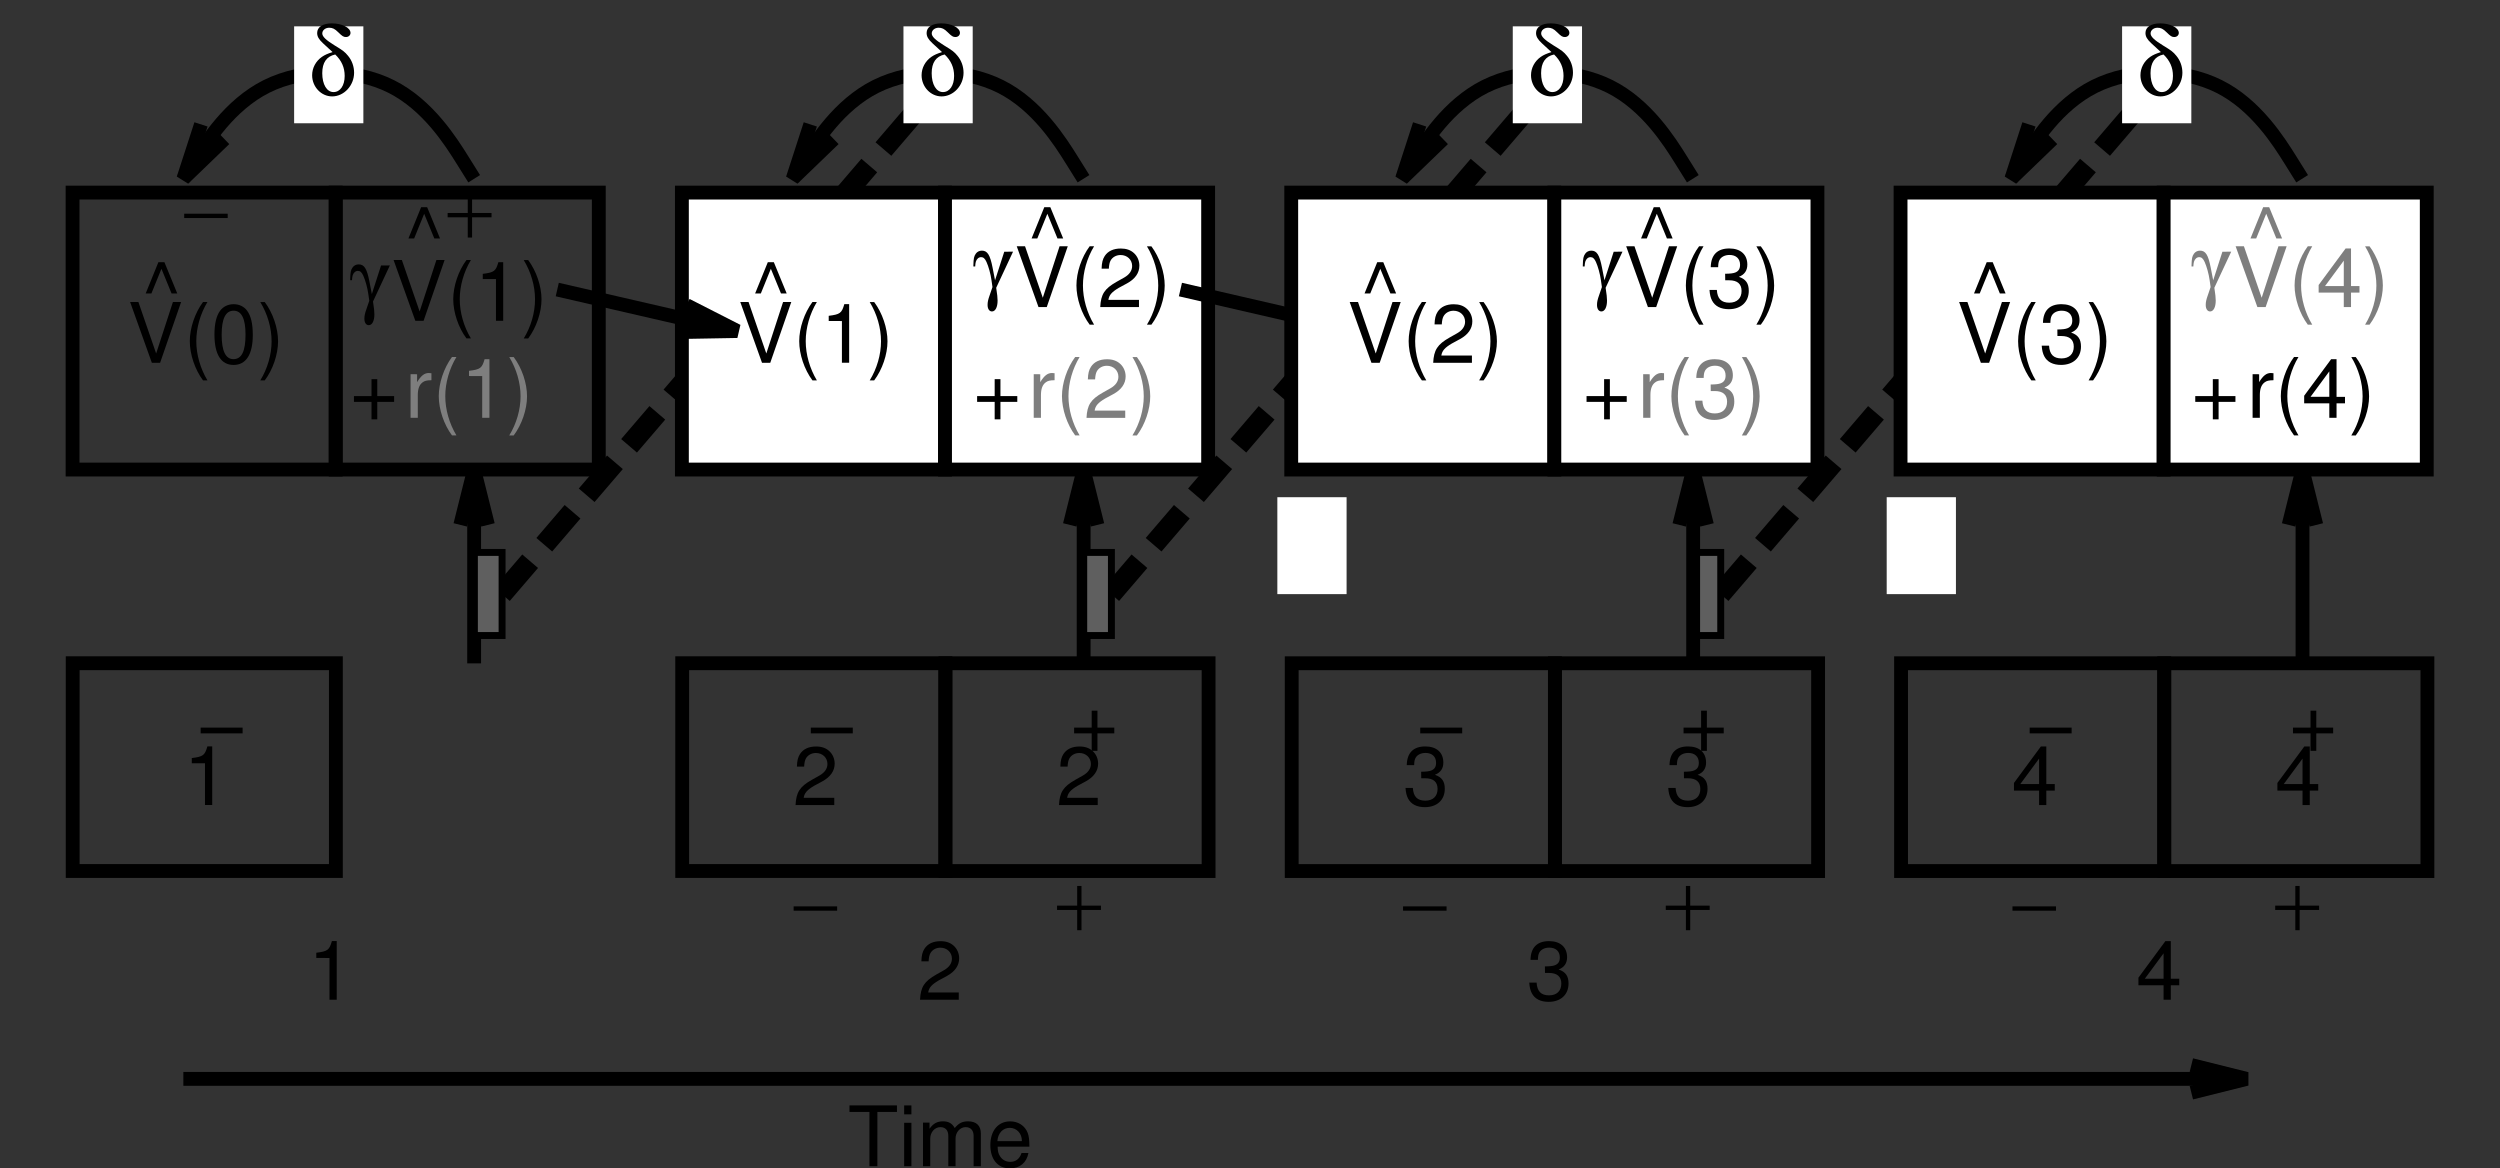 <?xml version="1.0" encoding="ISO-8859-1" standalone="yes"?>
<svg width="345.403" height="161.425">
  <rect width="100%" height="100%" fill="#333333" stroke="none"/>
  <defs> 
    <marker id="ArrowEnd" viewBox="0 0 10 10" refX="0" refY="5" 
     markerUnits="strokeWidth" 
     markerWidth="4" 
     markerHeight="3" 
     orient="auto"> 
        <path d="M 0 0 L 10 5 L 0 10 z" /> 
    </marker>
    <marker id="ArrowStart" viewBox="0 0 10 10" refX="10" refY="5" 
     markerUnits="strokeWidth" 
     markerWidth="4" 
     markerHeight="3" 
     orient="auto"> 
        <path d="M 10 0 L 0 5 L 10 10 z" /> 
    </marker> </defs>
<g>
<path style="stroke:#000000; stroke-dasharray:6,3; stroke-width:2.87; fill:none" d="M 237.711 82.094L 295.109 15.129"/>
<path style="stroke:none; fill-rule:evenodd; fill:#5f5f5f" d="M 233.914 87.804L 237.738 87.804L 237.738 76.323L 233.914 76.323L 233.914 87.804z"/>
<path style="stroke:#000000; stroke-width:0.957; fill:none" d="M 233.914 87.804L 237.738 87.804L 237.738 76.323L 233.914 76.323L 233.914 87.804z"/>
<path style="stroke:none; fill-rule:evenodd; fill:#ffffff" d="M 262.582 64.874L 298.933 64.874L 298.933 26.609L 262.582 26.609L 262.582 64.874z"/>
<path style="stroke:#000000; stroke-width:1.913; fill:none" d="M 262.582 64.874L 298.933 64.874L 298.933 26.609L 262.582 26.609L 262.582 64.874z"/>
<path style="stroke:none; fill-rule:evenodd; fill:#ffffff" d="M 298.933 64.874L 335.285 64.874L 335.285 26.609L 298.933 26.609L 298.933 64.874z"/>
<path style="stroke:#000000; stroke-width:1.913; fill:none" d="M 298.933 64.874L 335.285 64.874L 335.285 26.609L 298.933 26.609L 298.933 64.874z"/>
<path style="stroke:#000000; stroke-dasharray:6,3; stroke-width:2.87; fill:none" d="M 69.339 82.094L 126.738 15.129"/>
<path style="stroke:none; fill-rule:evenodd; fill:#ffffff" d="M 94.211 64.874L 130.562 64.874L 130.562 26.609L 94.211 26.609L 94.211 64.874z"/>
<path style="stroke:#000000; stroke-width:1.913; fill:none" d="M 94.211 64.874L 130.562 64.874L 130.562 26.609L 94.211 26.609L 94.211 64.874z"/>
<path style="stroke:none; fill-rule:evenodd; fill:#ffffff" d="M 130.566 64.874L 166.918 64.874L 166.918 26.609L 130.566 26.609L 130.566 64.874z"/>
<path style="stroke:#000000; stroke-width:1.913; fill:none" d="M 130.566 64.874L 166.918 64.874L 166.918 26.609L 130.566 26.609L 130.566 64.874z"/>
<path style="stroke:none; fill-rule:evenodd; fill:#000000" d="M 58.523 44.324L 61.426 35.926L 60.293 35.926L 57.977 43.038L 55.523 35.926L 54.379 35.926L 57.383 44.324L 58.523 44.324z"/>
<path style="stroke:none; fill-rule:evenodd; fill:#000000" d="M 64.445 35.926C 63.328 37.432 62.621 39.527 62.621 41.336C 62.621 43.152 63.324 45.245 64.445 46.754L 65.059 46.754C 64.07 45.109 63.52 43.176 63.52 41.336C 63.52 39.508 64.07 37.562 65.059 35.926L 64.445 35.926z"/>
<path style="stroke:none; fill-rule:evenodd; fill:#000000" d="M 68.523 38.557L 68.523 44.324L 69.523 44.324L 69.523 36.225L 68.855 36.225C 68.5 37.469 68.269 37.639 66.699 37.836L 66.699 38.553L 68.523 38.557z"/>
<path style="stroke:none; fill-rule:evenodd; fill:#000000" d="M 72.976 46.762C 74.105 45.254 74.816 43.16 74.816 41.355C 74.816 39.538 74.105 37.444 72.976 35.932L 72.359 35.932C 73.363 37.581 73.921 39.512 73.921 41.355C 73.921 43.182 73.363 45.129 72.359 46.762L 72.976 46.762z"/>
<path style="stroke:none; fill-rule:evenodd; fill:#000000" d="M 45.523 132.355L 45.523 138.12L 46.523 138.12L 46.523 130.023L 45.855 130.023C 45.5 131.265 45.27 131.437 43.699 131.632L 43.699 132.351L 45.523 132.355z"/>
<path style="stroke:none; fill-rule:evenodd; fill:#000000" d="M 132.464 137.124L 128.238 137.124C 128.339 136.464 128.703 136.042 129.687 135.46L 130.82 134.847C 131.941 134.234 132.519 133.398 132.519 132.406C 132.519 131.734 132.25 131.105 131.773 130.671C 131.3 130.238 130.711 130.034 129.949 130.034C 128.929 130.034 128.171 130.394 127.73 131.074C 127.449 131.503 127.324 131.999 127.3 132.816L 128.3 132.816C 128.332 132.284 128.402 131.96 128.539 131.702C 128.8 131.226 129.324 130.933 129.925 130.933C 130.835 130.933 131.519 131.581 131.519 132.449C 131.519 133.085 131.144 133.632 130.425 134.042L 129.378 134.632C 127.695 135.585 127.203 136.351 127.113 138.128L 132.464 138.128L 132.464 137.124z"/>
<path style="stroke:none; fill-rule:evenodd; fill:#000000" d="M 121.222 153.624L 123.925 153.624L 123.925 152.726L 117.363 152.726L 117.363 153.624L 120.121 153.624L 120.121 161.124L 121.218 161.124L 121.222 153.624z"/>
<path style="stroke:none; fill-rule:evenodd; fill:#000000" d="M 125.921 155.124L 124.921 155.124L 124.921 161.124L 125.921 161.124L 125.921 155.124zM 125.921 152.726L 124.921 152.726L 124.921 153.96L 125.921 153.96L 125.921 152.726z"/>
<path style="stroke:none; fill-rule:evenodd; fill:#000000" d="M 127.523 155.097L 127.523 161.12L 128.523 161.12L 128.523 157.312C 128.523 156.433 129.148 155.726 129.918 155.726C 130.621 155.726 131.019 156.163 131.019 156.941L 131.019 161.12L 132.019 161.12L 132.019 157.312C 132.019 156.433 132.644 155.726 133.414 155.726C 134.105 155.726 134.515 156.175 134.515 156.941L 134.515 161.12L 135.515 161.12L 135.515 156.601C 135.515 155.523 134.894 154.925 133.761 154.925C 132.957 154.925 132.468 155.167 131.906 155.855C 131.55 155.206 131.066 154.925 130.281 154.925C 129.476 154.925 128.945 155.222 128.425 155.945L 128.425 155.097L 127.523 155.097z"/>
<path style="stroke:none; fill-rule:evenodd; fill:#000000" d="M 142.222 158.425C 142.222 157.507 142.156 156.956 141.984 156.511C 141.597 155.527 140.683 154.929 139.566 154.929C 137.902 154.929 136.828 156.222 136.828 158.21C 136.828 160.199 137.863 161.425 139.539 161.425C 140.902 161.425 141.847 160.632 142.089 159.3L 141.136 159.3C 140.875 160.105 140.343 160.523 139.582 160.523C 138.98 160.523 138.468 160.245 138.152 159.73C 137.925 159.382 137.847 159.031 137.835 158.425L 142.222 158.425zM 137.8 157.659C 137.878 156.546 138.558 155.824 139.519 155.824C 140.457 155.824 141.183 156.601 141.183 157.589C 141.183 157.609 141.183 157.632 141.171 157.656L 137.8 157.659z"/>
<path style="stroke:none; fill-rule:evenodd; fill:#000000" d="M 27.723 101.324L 33.52 101.324L 33.52 100.527L 27.723 100.527L 27.723 101.324z"/>
<path style="stroke:none; fill-rule:evenodd; fill:#000000" d="M 28.32 105.456L 28.32 111.222L 29.32 111.222L 29.32 103.124L 28.652 103.124C 28.297 104.367 28.066 104.538 26.496 104.734L 26.496 105.452L 28.32 105.456z"/>
<path style="stroke:none; fill-rule:evenodd; fill:#000000" d="M 21.883 36.225L 20.129 40.547L 20.918 40.547L 22.305 37.136L 23.703 40.547L 24.492 40.547L 22.715 36.225L 21.883 36.225z"/>
<path style="stroke:#000000; stroke-width:1.913; fill:none" d="M 10.043 120.339L 46.406 120.339L 46.406 91.632L 10.043 91.632L 10.043 120.339z"/>
<path style="stroke:#000000; stroke-width:1.913; fill:none" d="M 65.508 91.652L 65.508 64.867"/>
<path style="stroke:#000000; stroke-width:1.913; fill:none" d="M 63.594 72.519L 65.504 64.867L 67.414 72.519"/>
<path style="stroke:#000000; stroke-width:1.913; fill:none" d="M 94.253 120.339L 130.617 120.339L 130.617 91.632L 94.253 91.632L 94.253 120.339z"/>
<path style="stroke:#000000; stroke-width:1.913; fill:none" d="M 130.617 120.343L 166.98 120.343L 166.98 91.636L 130.617 91.636L 130.617 120.343z"/>
<path style="stroke:#000000; stroke-width:1.913; fill:none" d="M 149.718 91.652L 149.718 64.867"/>
<path style="stroke:#000000; stroke-width:1.913; fill:none" d="M 147.804 72.519L 149.714 64.867L 151.625 72.519"/>
<path style="stroke:none; fill-rule:evenodd; fill:#000000" d="M 112.023 101.324L 117.82 101.324L 117.82 100.527L 112.023 100.527L 112.023 101.324z"/>
<path style="stroke:none; fill-rule:evenodd; fill:#000000" d="M 115.265 110.226L 111.039 110.226C 111.14 109.566 111.503 109.144 112.488 108.562L 113.621 107.949C 114.742 107.335 115.32 106.499 115.32 105.507C 115.32 104.835 115.05 104.206 114.574 103.773C 114.101 103.339 113.511 103.136 112.75 103.136C 111.73 103.136 110.972 103.495 110.531 104.175C 110.25 104.605 110.125 105.101 110.101 105.917L 111.101 105.917C 111.132 105.386 111.203 105.062 111.339 104.804C 111.601 104.327 112.125 104.034 112.726 104.034C 113.636 104.034 114.32 104.683 114.32 105.55C 114.32 106.187 113.945 106.734 113.226 107.144L 112.179 107.734C 110.496 108.687 110.003 109.452 109.914 111.23L 115.265 111.23L 115.265 110.226z"/>
<path style="stroke:none; fill-rule:evenodd; fill:#000000" d="M 153.953 100.527L 151.625 100.527L 151.625 98.187L 150.828 98.187L 150.828 100.527L 148.402 100.527L 148.402 101.324L 150.828 101.324L 150.828 103.738L 151.625 103.738L 151.625 101.324L 153.953 101.324L 153.953 100.527z"/>
<path style="stroke:none; fill-rule:evenodd; fill:#000000" d="M 151.664 110.226L 147.437 110.226C 147.539 109.566 147.902 109.144 148.886 108.562L 150.019 107.949C 151.14 107.335 151.718 106.499 151.718 105.507C 151.718 104.835 151.449 104.206 150.972 103.773C 150.5 103.339 149.91 103.136 149.148 103.136C 148.128 103.136 147.371 103.495 146.929 104.175C 146.648 104.605 146.523 105.101 146.5 105.917L 147.5 105.917C 147.531 105.386 147.601 105.062 147.738 104.804C 148 104.327 148.523 104.034 149.125 104.034C 150.035 104.034 150.718 104.683 150.718 105.55C 150.718 106.187 150.343 106.734 149.625 107.144L 148.578 107.734C 146.894 108.687 146.402 109.452 146.312 111.23L 151.664 111.23L 151.664 110.226z"/>
<path style="stroke:none; fill-rule:evenodd; fill:#000000" d="M 106.082 36.225L 104.328 40.547L 105.117 40.547L 106.503 37.136L 107.902 40.547L 108.691 40.547L 106.914 36.225L 106.082 36.225z"/>
<path style="stroke:#000000; stroke-width:1.913; fill:none" d="M 10.027 64.874L 46.379 64.874L 46.379 26.609L 10.027 26.609L 10.027 64.874z"/>
<path style="stroke:#000000; stroke-width:1.913; fill:none" d="M 46.379 64.874L 82.73 64.874L 82.73 26.609L 46.379 26.609L 46.379 64.874z"/>
<path style="stroke:none; fill-rule:evenodd; fill:#000000" d="M 58.184 28.625L 56.43 32.944L 57.219 32.944L 58.605 29.535L 60.004 32.944L 60.793 32.944L 59.016 28.625L 58.184 28.625z"/>
<path style="stroke:none; fill-rule:evenodd; fill:#000000" d="M 52.648 36.676L 51.375 40.629L 51.031 38.859C 50.688 37.1 50.32 36.527 49.551 36.527C 49.207 36.527 48.898 36.687 48.715 36.953C 48.465 37.307 48.406 37.596 48.383 38.566L 48.383 38.715L 48.633 38.715C 48.652 38.394 48.676 38.215 48.723 38.047C 48.848 37.663 49.121 37.426 49.453 37.426C 49.762 37.426 49.98 37.62 50.195 38.094C 50.469 38.691 50.766 39.745 50.883 40.6L 51.02 41.557C 50.988 41.672 50.859 42.042 50.641 42.667C 50.414 43.301 50.344 43.636 50.344 44.031C 50.344 44.574 50.582 44.928 50.949 44.928C 51.418 44.928 51.727 44.344 51.727 43.426C 51.727 43.069 51.672 42.519 51.535 41.656L 53.863 36.672L 52.648 36.676z"/>
<path style="stroke:none; fill-rule:evenodd; fill:#7e7e7e" d="M 56.723 51.699L 56.723 57.721L 57.723 57.721L 57.723 54.59C 57.723 53.725 57.934 53.163 58.383 52.828C 58.672 52.609 58.953 52.542 59.605 52.531L 59.605 51.566C 59.449 51.547 59.371 51.535 59.246 51.535C 58.637 51.535 58.172 51.902 57.625 52.797L 57.625 51.706L 56.723 51.699z"/>
<path style="stroke:none; fill-rule:evenodd; fill:#7e7e7e" d="M 62.445 49.324C 61.328 50.831 60.621 52.926 60.621 54.734C 60.621 56.551 61.324 58.644 62.445 60.152L 63.059 60.152C 62.07 58.508 61.52 56.574 61.52 54.734C 61.52 52.906 62.07 50.961 63.059 49.324L 62.445 49.324z"/>
<path style="stroke:none; fill-rule:evenodd; fill:#7e7e7e" d="M 66.621 51.956L 66.621 57.721L 67.621 57.721L 67.621 49.624L 66.953 49.624C 66.597 50.867 66.367 51.038 64.797 51.234L 64.797 51.953L 66.621 51.956z"/>
<path style="stroke:none; fill-rule:evenodd; fill:#7e7e7e" d="M 70.976 60.16C 72.105 58.652 72.816 56.557 72.816 54.754C 72.816 52.937 72.105 50.844 70.976 49.331L 70.359 49.331C 71.363 50.98 71.921 52.91 71.921 54.754C 71.921 56.581 71.363 58.527 70.359 60.16L 70.976 60.16z"/>
<path style="stroke:none; fill-rule:evenodd; fill:#000000" d="M 54.453 54.725L 52.125 54.725L 52.125 52.386L 51.328 52.386L 51.328 54.725L 48.902 54.725L 48.902 55.523L 51.328 55.523L 51.328 57.937L 52.125 57.937L 52.125 55.523L 54.453 55.523L 54.453 54.725z"/>
<path style="stroke:none; fill-rule:evenodd; fill:#000000" d="M 144.281 28.625L 142.527 32.944L 143.316 32.944L 144.703 29.535L 146.101 32.944L 146.89 32.944L 145.113 28.625L 144.281 28.625z"/>
<path style="stroke:none; fill-rule:evenodd; fill:#000000" d="M 138.75 34.777L 137.476 38.73L 137.132 36.961C 136.789 35.203 136.421 34.629 135.652 34.629C 135.308 34.629 135 34.788 134.816 35.053C 134.566 35.41 134.507 35.699 134.484 36.667L 134.484 36.816L 134.734 36.816C 134.753 36.495 134.777 36.316 134.824 36.148C 134.949 35.764 135.222 35.527 135.554 35.527C 135.863 35.527 136.082 35.721 136.296 36.194C 136.57 36.792 136.867 37.846 136.984 38.703L 137.121 39.66C 137.089 39.773 136.961 40.144 136.742 40.769C 136.515 41.402 136.445 41.737 136.445 42.133C 136.445 42.676 136.683 43.031 137.05 43.031C 137.519 43.031 137.828 42.444 137.828 41.527C 137.828 41.172 137.773 40.62 137.636 39.758L 139.964 34.773L 138.75 34.777z"/>
<path style="stroke:none; fill-rule:evenodd; fill:#000000" d="M 140.55 54.725L 138.222 54.725L 138.222 52.386L 137.425 52.386L 137.425 54.725L 135 54.725L 135 55.523L 137.425 55.523L 137.425 57.937L 138.222 57.937L 138.222 55.523L 140.55 55.523L 140.55 54.725z"/>
<path style="stroke:none; fill-rule:evenodd; fill:#7e7e7e" d="M 142.82 51.699L 142.82 57.721L 143.82 57.721L 143.82 54.59C 143.82 53.725 144.031 53.163 144.48 52.828C 144.769 52.609 145.05 52.542 145.703 52.531L 145.703 51.566C 145.546 51.547 145.468 51.535 145.343 51.535C 144.734 51.535 144.269 51.902 143.722 52.797L 143.722 51.706L 142.82 51.699z"/>
<path style="stroke:none; fill-rule:evenodd; fill:#7e7e7e" d="M 148.546 49.324C 147.429 50.831 146.722 52.926 146.722 54.734C 146.722 56.551 147.425 58.644 148.546 60.152L 149.16 60.152C 148.171 58.508 147.621 56.574 147.621 54.734C 147.621 52.906 148.171 50.961 149.16 49.324L 148.546 49.324z"/>
<path style="stroke:none; fill-rule:evenodd; fill:#7e7e7e" d="M 155.464 56.725L 151.238 56.725C 151.339 56.066 151.703 55.644 152.687 55.062L 153.82 54.449C 154.941 53.836 155.519 52.999 155.519 52.008C 155.519 51.336 155.25 50.706 154.773 50.273C 154.3 49.84 153.711 49.636 152.949 49.636C 151.929 49.636 151.171 49.995 150.73 50.676C 150.449 51.105 150.324 51.6 150.3 52.417L 151.3 52.417C 151.332 51.886 151.402 51.562 151.539 51.303C 151.8 50.828 152.324 50.535 152.925 50.535C 153.835 50.535 154.519 51.182 154.519 52.051C 154.519 52.687 154.144 53.234 153.425 53.644L 152.378 54.234C 150.695 55.187 150.203 55.953 150.113 57.73L 155.464 57.73L 155.464 56.725z"/>
<path style="stroke:none; fill-rule:evenodd; fill:#7e7e7e" d="M 157.078 60.16C 158.207 58.652 158.918 56.557 158.918 54.754C 158.918 52.937 158.207 50.844 157.078 49.331L 156.461 49.331C 157.464 50.98 158.023 52.91 158.023 54.754C 158.023 56.581 157.464 58.527 156.461 60.16L 157.078 60.16z"/>
<path style="stroke:#000000; stroke-width:1.913; fill:none" d="M 76.992 40.004L 101.863 45.742"/>
<path style="stroke:#000000; stroke-width:1.913; fill:none" d="M 94.839 42.156L 101.863 45.737L 93.976 45.879"/>
<path style="stroke:#000000; stroke-width:1.913; fill:none" d="M 163.089 40.004L 187.961 45.742"/>
<path style="stroke:#000000; stroke-width:1.913; fill:none" d="M 180.937 42.156L 187.961 45.737L 180.074 45.879"/>
<path style="stroke:none; fill-rule:evenodd; fill:#000000" d="M 22.121 50.124L 25.023 41.725L 23.891 41.725L 21.574 48.84L 19.121 41.725L 17.977 41.725L 20.98 50.124L 22.121 50.124z"/>
<path style="stroke:none; fill-rule:evenodd; fill:#000000" d="M 28.047 41.725C 26.93 43.234 26.223 45.328 26.223 47.136C 26.223 48.953 26.926 51.047 28.047 52.553L 28.66 52.553C 27.672 50.91 27.121 48.975 27.121 47.136C 27.121 45.307 27.672 43.362 28.66 41.725L 28.047 41.725z"/>
<path style="stroke:none; fill-rule:evenodd; fill:#000000" d="M 32.273 42.027C 31.52 42.027 30.836 42.359 30.414 42.926C 29.891 43.636 29.629 44.725 29.629 46.225C 29.629 48.965 30.539 50.422 32.277 50.422C 33.988 50.422 34.926 48.969 34.926 46.297C 34.926 44.719 34.676 43.66 34.141 42.926C 33.719 42.35 33.047 42.027 32.281 42.027L 32.273 42.027zM 32.273 42.926C 33.375 42.926 33.922 44.031 33.922 46.221C 33.922 48.538 33.391 49.62 32.25 49.62C 31.172 49.62 30.625 48.492 30.625 46.258C 30.625 44.023 31.168 42.926 32.273 42.926z"/>
<path style="stroke:none; fill-rule:evenodd; fill:#000000" d="M 36.578 52.557C 37.707 51.051 38.418 48.956 38.418 47.152C 38.418 45.336 37.707 43.242 36.578 41.73L 35.961 41.73C 36.965 43.379 37.523 45.307 37.523 47.152C 37.523 48.98 36.965 50.926 35.961 52.557L 36.578 52.557z"/>
<path style="stroke:none; fill-rule:evenodd; fill:#000000" d="M 106.421 50.124L 109.324 41.725L 108.191 41.725L 105.875 48.84L 103.421 41.725L 102.277 41.725L 105.281 50.124L 106.421 50.124z"/>
<path style="stroke:none; fill-rule:evenodd; fill:#000000" d="M 112.246 41.725C 111.128 43.234 110.421 45.328 110.421 47.136C 110.421 48.953 111.125 51.047 112.246 52.553L 112.859 52.553C 111.871 50.91 111.32 48.975 111.32 47.136C 111.32 45.307 111.871 43.362 112.859 41.725L 112.246 41.725z"/>
<path style="stroke:none; fill-rule:evenodd; fill:#000000" d="M 116.32 44.355L 116.32 50.12L 117.32 50.12L 117.32 42.023L 116.652 42.023C 116.296 43.264 116.066 43.437 114.496 43.633L 114.496 44.35L 116.32 44.355z"/>
<path style="stroke:none; fill-rule:evenodd; fill:#000000" d="M 120.777 52.557C 121.906 51.051 122.617 48.956 122.617 47.152C 122.617 45.336 121.906 43.242 120.777 41.73L 120.16 41.73C 121.164 43.379 121.722 45.307 121.722 47.152C 121.722 48.98 121.164 50.926 120.16 52.557L 120.777 52.557z"/>
<path style="stroke:none; fill-rule:evenodd; fill:#5f5f5f" d="M 65.543 87.804L 69.367 87.804L 69.367 76.323L 65.543 76.323L 65.543 87.804z"/>
<path style="stroke:#000000; stroke-width:0.957; fill:none" d="M 65.543 87.804L 69.367 87.804L 69.367 76.323L 65.543 76.323L 65.543 87.804z"/>
<path style="stroke:#000000; stroke-dasharray:6,3; stroke-width:2.87; fill:none" d="M 153.523 82.094L 210.921 15.129"/>
<path style="stroke:none; fill-rule:evenodd; fill:#5f5f5f" d="M 149.73 87.804L 153.554 87.804L 153.554 76.323L 149.73 76.323L 149.73 87.804z"/>
<path style="stroke:#000000; stroke-width:0.957; fill:none" d="M 149.73 87.804L 153.554 87.804L 153.554 76.323L 149.73 76.323L 149.73 87.804z"/>
<path style="stroke:none; fill-rule:evenodd; fill:#000000" d="M 25.449 30.125L 31.461 30.125L 31.461 29.527L 25.449 29.527L 25.449 30.125z"/>
<path style="stroke:none; fill-rule:evenodd; fill:#000000" d="M 65.223 26.706L 64.625 26.706L 64.625 29.426L 61.844 29.426L 61.844 30.023L 64.625 30.023L 64.625 32.819L 65.223 32.819L 65.223 30.023L 67.91 30.023L 67.91 29.426L 65.223 29.426L 65.223 26.706z"/>
<path style="stroke:none; fill-rule:evenodd; fill:#000000" d="M 109.648 125.824L 115.66 125.824L 115.66 125.226L 109.648 125.226L 109.648 125.824z"/>
<path style="stroke:none; fill-rule:evenodd; fill:#000000" d="M 149.421 122.406L 148.824 122.406L 148.824 125.124L 146.043 125.124L 146.043 125.722L 148.824 125.722L 148.824 128.519L 149.421 128.519L 149.421 125.722L 152.109 125.722L 152.109 125.124L 149.421 125.124L 149.421 122.406z"/>
<path style="stroke:#000000; stroke-width:1.913; fill:none" d="M 65.512 24.695C 65.512 24.695 65.512 24.695 63.918 22.144C 62.324 19.594 59.137 14.492 54.035 11.941C 48.934 9.39 41.918 9.39 36.816 11.941C 31.715 14.492 28.527 19.594 26.934 22.144C 25.34 24.695 25.34 24.695 25.34 24.695"/>
<path style="stroke:#000000; stroke-width:1.913; fill:none" d="M 31.012 19.219L 25.336 24.691L 27.77 17.187"/>
<path style="stroke:none; fill-rule:evenodd; fill:#ffffff" d="M 40.637 17.03L 50.203 17.03L 50.203 3.64L 40.637 3.64L 40.637 17.03z"/>
<path style="stroke:#ffffff; stroke-width:0.0; fill:none" d="M 40.637 17.03L 50.203 17.03L 50.203 3.64L 40.637 3.64L 40.637 17.03z"/>
<path style="stroke:none; fill-rule:evenodd; fill:#000000" d="M 45.949 7.195C 45.27 7.41 44.879 7.582 44.484 7.851C 43.621 8.453 43.125 9.394 43.125 10.398C 43.125 11.992 44.375 13.319 45.887 13.319C 47.527 13.319 48.922 11.812 48.922 10.051C 48.922 9.199 48.633 8.367 48.09 7.715C 47.629 7.156 47.418 6.996 46.23 6.273C 45.004 5.515 44.527 5.047 44.527 4.617C 44.527 4.179 44.953 3.832 45.473 3.832C 45.949 3.832 46.242 3.972 46.738 4.461C 47.281 5 47.469 5.117 47.801 5.117C 48.16 5.117 48.426 4.867 48.426 4.547C 48.426 3.828 47.258 3.23 45.848 3.23C 44.586 3.23 43.82 3.738 43.82 4.554C 43.82 5.035 44.035 5.426 44.625 5.976L 45.949 7.195zM 46.316 7.527C 47.199 8.379 47.621 9.328 47.621 10.492C 47.621 11.816 47.004 12.722 46.078 12.722C 45.156 12.722 44.523 11.668 44.523 10.113C 44.523 8.652 45.117 7.785 46.316 7.527z"/>
<path style="stroke:#000000; stroke-width:1.913; fill:none" d="M 149.699 24.695C 149.699 24.695 149.699 24.695 148.105 22.144C 146.511 19.594 143.324 14.492 138.222 11.941C 133.121 9.39 126.105 9.39 121.003 11.941C 115.902 14.492 112.714 19.594 111.121 22.144C 109.527 24.695 109.527 24.695 109.527 24.695"/>
<path style="stroke:#000000; stroke-width:1.913; fill:none" d="M 115.195 19.219L 109.519 24.691L 111.953 17.187"/>
<path style="stroke:none; fill-rule:evenodd; fill:#ffffff" d="M 124.824 17.03L 134.39 17.03L 134.39 3.64L 124.824 3.64L 124.824 17.03z"/>
<path style="stroke:#ffffff; stroke-width:0.0; fill:none" d="M 124.824 17.03L 134.39 17.03L 134.39 3.64L 124.824 3.64L 124.824 17.03z"/>
<path style="stroke:none; fill-rule:evenodd; fill:#000000" d="M 130.152 7.195C 129.472 7.41 129.082 7.582 128.687 7.851C 127.824 8.453 127.328 9.394 127.328 10.398C 127.328 11.992 128.578 13.319 130.089 13.319C 131.73 13.319 133.125 11.812 133.125 10.051C 133.125 9.199 132.835 8.367 132.293 7.715C 131.832 7.156 131.621 6.996 130.433 6.273C 129.207 5.515 128.73 5.047 128.73 4.617C 128.73 4.179 129.156 3.832 129.675 3.832C 130.152 3.832 130.445 3.972 130.941 4.461C 131.484 5 131.671 5.117 132.003 5.117C 132.363 5.117 132.628 4.867 132.628 4.547C 132.628 3.828 131.461 3.23 130.05 3.23C 128.789 3.23 128.023 3.738 128.023 4.554C 128.023 5.035 128.238 5.426 128.828 5.976L 130.152 7.195zM 130.515 7.527C 131.398 8.379 131.82 9.328 131.82 10.492C 131.82 11.816 131.203 12.722 130.277 12.722C 129.355 12.722 128.722 11.668 128.722 10.113C 128.722 8.652 129.316 7.785 130.515 7.527z"/>
<path style="stroke:none; fill-rule:evenodd; fill:#ffffff" d="M 178.398 64.874L 214.75 64.874L 214.75 26.609L 178.398 26.609L 178.398 64.874z"/>
<path style="stroke:#000000; stroke-width:1.913; fill:none" d="M 178.398 64.874L 214.75 64.874L 214.75 26.609L 178.398 26.609L 178.398 64.874z"/>
<path style="stroke:none; fill-rule:evenodd; fill:#ffffff" d="M 214.75 64.874L 251.101 64.874L 251.101 26.609L 214.75 26.609L 214.75 64.874z"/>
<path style="stroke:#000000; stroke-width:1.913; fill:none" d="M 214.75 64.874L 251.101 64.874L 251.101 26.609L 214.75 26.609L 214.75 64.874z"/>
<path style="stroke:none; fill-rule:evenodd; fill:#000000" d="M 228.82 42.426L 231.722 34.027L 230.589 34.027L 228.273 41.139L 225.82 34.027L 224.675 34.027L 227.679 42.426L 228.82 42.426z"/>
<path style="stroke:none; fill-rule:evenodd; fill:#000000" d="M 234.746 34.027C 233.628 35.535 232.921 37.629 232.921 39.437C 232.921 41.254 233.625 43.346 234.746 44.855L 235.359 44.855C 234.371 43.211 233.82 41.277 233.82 39.437C 233.82 37.609 234.371 35.663 235.359 34.027L 234.746 34.027z"/>
<path style="stroke:none; fill-rule:evenodd; fill:#000000" d="M 238.359 38.725L 238.914 38.725C 240.039 38.725 240.617 39.23 240.617 40.199C 240.617 41.215 239.984 41.819 238.921 41.819C 237.816 41.819 237.273 41.262 237.203 40.057L 236.187 40.057C 236.23 40.719 236.347 41.152 236.539 41.523C 236.949 42.312 237.753 42.719 238.863 42.719C 240.535 42.719 241.613 41.721 241.613 40.182C 241.613 39.152 241.214 38.578 240.246 38.245C 241.023 37.949 241.414 37.374 241.414 36.562C 241.414 35.163 240.48 34.328 238.921 34.328C 237.273 34.328 236.394 35.206 236.359 36.913L 237.382 36.913C 237.394 36.437 237.437 36.172 237.566 35.926C 237.796 35.492 238.308 35.225 238.953 35.225C 239.859 35.225 240.41 35.742 240.41 36.581C 240.41 37.139 240.199 37.475 239.734 37.656C 239.453 37.764 239.085 37.812 238.347 37.824L 238.359 38.725z"/>
<path style="stroke:none; fill-rule:evenodd; fill:#000000" d="M 243.277 44.859C 244.406 43.35 245.117 41.258 245.117 39.453C 245.117 37.636 244.406 35.542 243.277 34.031L 242.66 34.031C 243.664 35.678 244.222 37.609 244.222 39.453C 244.222 41.281 243.664 43.225 242.66 44.859L 243.277 44.859z"/>
<path style="stroke:none; fill-rule:evenodd; fill:#000000" d="M 213.457 134.425L 214.011 134.425C 215.136 134.425 215.714 134.929 215.714 135.898C 215.714 136.913 215.082 137.519 214.019 137.519C 212.914 137.519 212.371 136.96 212.3 135.757L 211.285 135.757C 211.328 136.417 211.445 136.851 211.636 137.222C 212.046 138.011 212.851 138.417 213.961 138.417C 215.632 138.417 216.711 137.421 216.711 135.882C 216.711 134.851 216.312 134.277 215.343 133.945C 216.121 133.648 216.511 133.074 216.511 132.261C 216.511 130.863 215.578 130.027 214.019 130.027C 212.371 130.027 211.492 130.906 211.457 132.613L 212.48 132.613C 212.492 132.136 212.535 131.87 212.664 131.624C 212.894 131.191 213.406 130.925 214.05 130.925C 214.957 130.925 215.507 131.441 215.507 132.281C 215.507 132.839 215.296 133.175 214.832 133.355C 214.55 133.464 214.183 133.511 213.445 133.523L 213.457 134.425z"/>
<path style="stroke:#000000; stroke-width:1.913; fill:none" d="M 178.464 120.343L 214.828 120.343L 214.828 91.636L 178.464 91.636L 178.464 120.343z"/>
<path style="stroke:#000000; stroke-width:1.913; fill:none" d="M 214.828 120.347L 251.191 120.347L 251.191 91.64L 214.828 91.64L 214.828 120.347z"/>
<path style="stroke:#000000; stroke-width:1.913; fill:none" d="M 233.929 91.656L 233.929 64.871"/>
<path style="stroke:#000000; stroke-width:1.913; fill:none" d="M 232.015 72.522L 233.925 64.871L 235.835 72.522"/>
<path style="stroke:none; fill-rule:evenodd; fill:#000000" d="M 196.222 101.324L 202.019 101.324L 202.019 100.527L 196.222 100.527L 196.222 101.324z"/>
<path style="stroke:none; fill-rule:evenodd; fill:#000000" d="M 196.359 107.527L 196.914 107.527C 198.039 107.527 198.617 108.031 198.617 108.999C 198.617 110.015 197.984 110.62 196.921 110.62C 195.816 110.62 195.273 110.062 195.203 108.859L 194.187 108.859C 194.23 109.519 194.347 109.952 194.539 110.324C 194.949 111.113 195.753 111.519 196.863 111.519C 198.535 111.519 199.613 110.523 199.613 108.984C 199.613 107.952 199.214 107.378 198.246 107.046C 199.023 106.749 199.414 106.175 199.414 105.363C 199.414 103.964 198.48 103.128 196.921 103.128C 195.273 103.128 194.394 104.007 194.359 105.714L 195.382 105.714C 195.394 105.238 195.437 104.972 195.566 104.726C 195.796 104.292 196.308 104.027 196.953 104.027C 197.859 104.027 198.41 104.542 198.41 105.382C 198.41 105.941 198.199 106.277 197.734 106.456C 197.453 106.566 197.085 106.613 196.347 106.624L 196.359 107.527z"/>
<path style="stroke:none; fill-rule:evenodd; fill:#000000" d="M 238.152 100.527L 235.824 100.527L 235.824 98.187L 235.027 98.187L 235.027 100.527L 232.601 100.527L 232.601 101.324L 235.027 101.324L 235.027 103.738L 235.824 103.738L 235.824 101.324L 238.152 101.324L 238.152 100.527z"/>
<path style="stroke:none; fill-rule:evenodd; fill:#000000" d="M 232.66 107.527L 233.214 107.527C 234.339 107.527 234.918 108.031 234.918 108.999C 234.918 110.015 234.285 110.62 233.222 110.62C 232.117 110.62 231.574 110.062 231.503 108.859L 230.488 108.859C 230.531 109.519 230.648 109.952 230.839 110.324C 231.25 111.113 232.054 111.519 233.164 111.519C 234.835 111.519 235.914 110.523 235.914 108.984C 235.914 107.952 235.515 107.378 234.546 107.046C 235.324 106.749 235.714 106.175 235.714 105.363C 235.714 103.964 234.781 103.128 233.222 103.128C 231.574 103.128 230.695 104.007 230.66 105.714L 231.683 105.714C 231.695 105.238 231.738 104.972 231.867 104.726C 232.097 104.292 232.609 104.027 233.253 104.027C 234.16 104.027 234.711 104.542 234.711 105.382C 234.711 105.941 234.5 106.277 234.035 106.456C 233.753 106.566 233.386 106.613 232.648 106.624L 232.66 107.527z"/>
<path style="stroke:none; fill-rule:evenodd; fill:#000000" d="M 190.281 36.225L 188.527 40.547L 189.316 40.547L 190.703 37.136L 192.101 40.547L 192.89 40.547L 191.113 36.225L 190.281 36.225z"/>
<path style="stroke:none; fill-rule:evenodd; fill:#000000" d="M 228.484 28.625L 226.73 32.944L 227.519 32.944L 228.906 29.535L 230.304 32.944L 231.093 32.944L 229.316 28.625L 228.484 28.625z"/>
<path style="stroke:none; fill-rule:evenodd; fill:#000000" d="M 222.949 34.777L 221.675 38.73L 221.332 36.961C 220.988 35.203 220.621 34.629 219.851 34.629C 219.507 34.629 219.199 34.788 219.015 35.053C 218.765 35.41 218.707 35.699 218.683 36.667L 218.683 36.816L 218.933 36.816C 218.953 36.495 218.976 36.316 219.023 36.148C 219.148 35.764 219.421 35.527 219.753 35.527C 220.062 35.527 220.281 35.721 220.496 36.194C 220.769 36.792 221.066 37.846 221.183 38.703L 221.32 39.66C 221.289 39.773 221.16 40.144 220.941 40.769C 220.714 41.402 220.644 41.737 220.644 42.133C 220.644 42.676 220.882 43.031 221.25 43.031C 221.718 43.031 222.027 42.444 222.027 41.527C 222.027 41.172 221.972 40.62 221.835 39.758L 224.164 34.773L 222.949 34.777z"/>
<path style="stroke:none; fill-rule:evenodd; fill:#000000" d="M 224.75 54.725L 222.421 54.725L 222.421 52.386L 221.625 52.386L 221.625 54.725L 219.199 54.725L 219.199 55.523L 221.625 55.523L 221.625 57.937L 222.421 57.937L 222.421 55.523L 224.75 55.523L 224.75 54.725z"/>
<path style="stroke:none; fill-rule:evenodd; fill:#7e7e7e" d="M 227.023 51.699L 227.023 57.721L 228.023 57.721L 228.023 54.59C 228.023 53.725 228.234 53.163 228.683 52.828C 228.972 52.609 229.253 52.542 229.906 52.531L 229.906 51.566C 229.75 51.547 229.671 51.535 229.546 51.535C 228.937 51.535 228.472 51.902 227.925 52.797L 227.925 51.706L 227.023 51.699z"/>
<path style="stroke:none; fill-rule:evenodd; fill:#7e7e7e" d="M 232.746 49.324C 231.628 50.831 230.921 52.926 230.921 54.734C 230.921 56.551 231.625 58.644 232.746 60.152L 233.359 60.152C 232.371 58.508 231.82 56.574 231.82 54.734C 231.82 52.906 232.371 50.961 233.359 49.324L 232.746 49.324z"/>
<path style="stroke:none; fill-rule:evenodd; fill:#7e7e7e" d="M 236.359 54.027L 236.914 54.027C 238.039 54.027 238.617 54.531 238.617 55.499C 238.617 56.514 237.984 57.12 236.921 57.12C 235.816 57.12 235.273 56.562 235.203 55.359L 234.187 55.359C 234.23 56.019 234.347 56.453 234.539 56.824C 234.949 57.612 235.753 58.019 236.863 58.019C 238.535 58.019 239.613 57.023 239.613 55.484C 239.613 54.453 239.214 53.879 238.246 53.547C 239.023 53.249 239.414 52.676 239.414 51.862C 239.414 50.465 238.48 49.629 236.921 49.629C 235.273 49.629 234.394 50.508 234.359 52.215L 235.382 52.215C 235.394 51.737 235.437 51.471 235.566 51.225C 235.796 50.792 236.308 50.527 236.953 50.527C 237.859 50.527 238.41 51.042 238.41 51.883C 238.41 52.441 238.199 52.777 237.734 52.956C 237.453 53.066 237.085 53.112 236.347 53.124L 236.359 54.027z"/>
<path style="stroke:none; fill-rule:evenodd; fill:#7e7e7e" d="M 241.277 60.16C 242.406 58.652 243.117 56.557 243.117 54.754C 243.117 52.937 242.406 50.844 241.277 49.331L 240.66 49.331C 241.664 50.98 242.222 52.91 242.222 54.754C 242.222 56.581 241.664 58.527 240.66 60.16L 241.277 60.16z"/>
<path style="stroke:none; fill-rule:evenodd; fill:#ffffff" d="M 176.48 82.085L 186.046 82.085L 186.046 68.695L 176.48 68.695L 176.48 82.085z"/>
<path style="stroke:#ffffff; stroke-width:0.0; fill:none" d="M 176.48 82.085L 186.046 82.085L 186.046 68.695L 176.48 68.695L 176.48 82.085z"/>
<path style="stroke:none; fill-rule:evenodd; fill:#000000" d="M 193.847 125.824L 199.859 125.824L 199.859 125.226L 193.847 125.226L 193.847 125.824z"/>
<path style="stroke:none; fill-rule:evenodd; fill:#000000" d="M 233.523 122.406L 232.925 122.406L 232.925 125.124L 230.144 125.124L 230.144 125.722L 232.925 125.722L 232.925 128.519L 233.523 128.519L 233.523 125.722L 236.211 125.722L 236.211 125.124L 233.523 125.124L 233.523 122.406z"/>
<path style="stroke:none; fill-rule:evenodd; fill:#000000" d="M 190.621 50.124L 193.523 41.725L 192.39 41.725L 190.074 48.84L 187.621 41.725L 186.476 41.725L 189.48 50.124L 190.621 50.124z"/>
<path style="stroke:none; fill-rule:evenodd; fill:#000000" d="M 196.445 41.725C 195.328 43.234 194.621 45.328 194.621 47.136C 194.621 48.953 195.324 51.047 196.445 52.553L 197.058 52.553C 196.07 50.91 195.519 48.975 195.519 47.136C 195.519 45.307 196.07 43.362 197.058 41.725L 196.445 41.725z"/>
<path style="stroke:none; fill-rule:evenodd; fill:#000000" d="M 203.363 49.124L 199.136 49.124C 199.238 48.465 199.601 48.042 200.585 47.461L 201.718 46.846C 202.839 46.234 203.418 45.398 203.418 44.406C 203.418 43.734 203.148 43.105 202.671 42.672C 202.199 42.237 201.609 42.035 200.847 42.035C 199.828 42.035 199.07 42.394 198.628 43.074C 198.347 43.504 198.222 43.999 198.199 44.816L 199.199 44.816C 199.23 44.285 199.3 43.961 199.437 43.703C 199.699 43.225 200.222 42.932 200.824 42.932C 201.734 42.932 202.418 43.581 202.418 44.449C 202.418 45.086 202.043 45.633 201.324 46.042L 200.277 46.633C 198.593 47.586 198.101 48.35 198.011 50.129L 203.363 50.129L 203.363 49.124z"/>
<path style="stroke:none; fill-rule:evenodd; fill:#000000" d="M 204.976 52.557C 206.105 51.051 206.816 48.956 206.816 47.152C 206.816 45.336 206.105 43.242 204.976 41.73L 204.359 41.73C 205.363 43.379 205.921 45.307 205.921 47.152C 205.921 48.98 205.363 50.926 204.359 52.557L 204.976 52.557z"/>
<path style="stroke:#000000; stroke-width:1.913; fill:none" d="M 233.882 24.695C 233.882 24.695 233.882 24.695 232.289 22.144C 230.695 19.594 227.507 14.492 222.406 11.941C 217.304 9.39 210.289 9.39 205.187 11.941C 200.085 14.492 196.898 19.594 195.304 22.144C 193.711 24.695 193.711 24.695 193.711 24.695"/>
<path style="stroke:#000000; stroke-width:1.913; fill:none" d="M 199.382 19.219L 193.707 24.691L 196.14 17.187"/>
<path style="stroke:none; fill-rule:evenodd; fill:#ffffff" d="M 209.007 17.03L 218.574 17.03L 218.574 3.64L 209.007 3.64L 209.007 17.03z"/>
<path style="stroke:#ffffff; stroke-width:0.0; fill:none" d="M 209.007 17.03L 218.574 17.03L 218.574 3.64L 209.007 3.64L 209.007 17.03z"/>
<path style="stroke:none; fill-rule:evenodd; fill:#000000" d="M 214.351 7.195C 213.671 7.41 213.281 7.582 212.886 7.851C 212.023 8.453 211.527 9.394 211.527 10.398C 211.527 11.992 212.777 13.319 214.289 13.319C 215.929 13.319 217.324 11.812 217.324 10.051C 217.324 9.199 217.035 8.367 216.492 7.715C 216.031 7.156 215.82 6.996 214.632 6.273C 213.406 5.515 212.929 5.047 212.929 4.617C 212.929 4.179 213.355 3.832 213.875 3.832C 214.351 3.832 214.644 3.972 215.14 4.461C 215.683 5 215.871 5.117 216.203 5.117C 216.562 5.117 216.828 4.867 216.828 4.547C 216.828 3.828 215.66 3.23 214.25 3.23C 212.988 3.23 212.222 3.738 212.222 4.554C 212.222 5.035 212.437 5.426 213.027 5.976L 214.351 7.195zM 214.714 7.527C 215.597 8.379 216.019 9.328 216.019 10.492C 216.019 11.816 215.402 12.722 214.476 12.722C 213.554 12.722 212.921 11.668 212.921 10.113C 212.921 8.652 213.515 7.785 214.714 7.527z"/>
<path style="stroke:none; fill-rule:evenodd; fill:#000000" d="M 144.621 42.426L 147.523 34.027L 146.39 34.027L 144.074 41.139L 141.621 34.027L 140.476 34.027L 143.48 42.426L 144.621 42.426z"/>
<path style="stroke:none; fill-rule:evenodd; fill:#000000" d="M 150.546 34.027C 149.429 35.535 148.722 37.629 148.722 39.437C 148.722 41.254 149.425 43.346 150.546 44.855L 151.16 44.855C 150.171 43.211 149.621 41.277 149.621 39.437C 149.621 37.609 150.171 35.663 151.16 34.027L 150.546 34.027z"/>
<path style="stroke:none; fill-rule:evenodd; fill:#000000" d="M 157.363 41.426L 153.136 41.426C 153.238 40.764 153.601 40.344 154.585 39.762L 155.718 39.148C 156.839 38.535 157.418 37.699 157.418 36.706C 157.418 36.035 157.148 35.406 156.671 34.971C 156.199 34.538 155.609 34.336 154.847 34.336C 153.828 34.336 153.07 34.694 152.628 35.374C 152.347 35.803 152.222 36.301 152.199 37.117L 153.199 37.117C 153.23 36.586 153.3 36.262 153.437 36.004C 153.699 35.527 154.222 35.234 154.824 35.234C 155.734 35.234 156.418 35.883 156.418 36.749C 156.418 37.386 156.043 37.932 155.324 38.344L 154.277 38.932C 152.593 39.886 152.101 40.652 152.011 42.428L 157.363 42.428L 157.363 41.426z"/>
<path style="stroke:none; fill-rule:evenodd; fill:#000000" d="M 159.078 44.859C 160.207 43.35 160.918 41.258 160.918 39.453C 160.918 37.636 160.207 35.542 159.078 34.031L 158.461 34.031C 159.464 35.678 160.023 37.609 160.023 39.453C 160.023 41.281 159.464 43.225 158.461 44.859L 159.078 44.859z"/>
<path style="stroke:#000000; stroke-width:1.913; fill:none" d="M 262.652 120.343L 299.015 120.343L 299.015 91.636L 262.652 91.636L 262.652 120.343z"/>
<path style="stroke:#000000; stroke-width:1.913; fill:none" d="M 299.011 120.347L 335.375 120.347L 335.375 91.64L 299.011 91.64L 299.011 120.347z"/>
<path style="stroke:#000000; stroke-width:1.913; fill:none" d="M 318.117 91.656L 318.117 64.871"/>
<path style="stroke:#000000; stroke-width:1.913; fill:none" d="M 316.203 72.522L 318.113 64.871L 320.023 72.522"/>
<path style="stroke:none; fill-rule:evenodd; fill:#000000" d="M 280.421 101.324L 286.218 101.324L 286.218 100.527L 280.421 100.527L 280.421 101.324z"/>
<path style="stroke:none; fill-rule:evenodd; fill:#000000" d="M 322.351 100.527L 320.023 100.527L 320.023 98.187L 319.226 98.187L 319.226 100.527L 316.8 100.527L 316.8 101.324L 319.226 101.324L 319.226 103.738L 320.023 103.738L 320.023 101.324L 322.351 101.324L 322.351 100.527z"/>
<path style="stroke:none; fill-rule:evenodd; fill:#000000" d="M 274.484 36.225L 272.73 40.547L 273.519 40.547L 274.906 37.136L 276.304 40.547L 277.093 40.547L 275.316 36.225L 274.484 36.225z"/>
<path style="stroke:none; fill-rule:evenodd; fill:#7e7e7e" d="M 312.683 28.625L 310.929 32.944L 311.718 32.944L 313.105 29.535L 314.503 32.944L 315.293 32.944L 313.515 28.625L 312.683 28.625z"/>
<path style="stroke:none; fill-rule:evenodd; fill:#7e7e7e" d="M 307.05 34.777L 305.777 38.73L 305.433 36.961C 305.089 35.203 304.722 34.629 303.953 34.629C 303.609 34.629 303.3 34.788 303.117 35.053C 302.867 35.41 302.808 35.699 302.785 36.667L 302.785 36.816L 303.035 36.816C 303.054 36.495 303.078 36.316 303.125 36.148C 303.25 35.764 303.523 35.527 303.855 35.527C 304.164 35.527 304.382 35.721 304.597 36.194C 304.871 36.792 305.168 37.846 305.285 38.703L 305.421 39.66C 305.39 39.773 305.261 40.144 305.043 40.769C 304.816 41.402 304.746 41.737 304.746 42.133C 304.746 42.676 304.984 43.031 305.351 43.031C 305.82 43.031 306.128 42.444 306.128 41.527C 306.128 41.172 306.074 40.62 305.937 39.758L 308.265 34.773L 307.05 34.777z"/>
<path style="stroke:none; fill-rule:evenodd; fill:#000000" d="M 308.851 54.725L 306.523 54.725L 306.523 52.386L 305.726 52.386L 305.726 54.725L 303.3 54.725L 303.3 55.523L 305.726 55.523L 305.726 57.937L 306.523 57.937L 306.523 55.523L 308.851 55.523L 308.851 54.725z"/>
<path style="stroke:none; fill-rule:evenodd; fill:#ffffff" d="M 260.668 82.085L 270.234 82.085L 270.234 68.695L 260.668 68.695L 260.668 82.085z"/>
<path style="stroke:#ffffff; stroke-width:0.0; fill:none" d="M 260.668 82.085L 270.234 82.085L 270.234 68.695L 260.668 68.695L 260.668 82.085z"/>
<path style="stroke:none; fill-rule:evenodd; fill:#000000" d="M 278.046 125.824L 284.058 125.824L 284.058 125.226L 278.046 125.226L 278.046 125.824z"/>
<path style="stroke:none; fill-rule:evenodd; fill:#000000" d="M 317.722 122.406L 317.125 122.406L 317.125 125.124L 314.343 125.124L 314.343 125.722L 317.125 125.722L 317.125 128.519L 317.722 128.519L 317.722 125.722L 320.41 125.722L 320.41 125.124L 317.722 125.124L 317.722 122.406z"/>
<path style="stroke:#000000; stroke-width:1.913; fill:none" d="M 318.066 24.695C 318.066 24.695 318.066 24.695 316.472 22.144C 314.878 19.594 311.691 14.492 306.589 11.941C 301.488 9.39 294.472 9.39 289.371 11.941C 284.269 14.492 281.082 19.594 279.488 22.144C 277.894 24.695 277.894 24.695 277.894 24.695"/>
<path style="stroke:#000000; stroke-width:1.913; fill:none" d="M 283.566 19.219L 277.89 24.691L 280.324 17.187"/>
<path style="stroke:none; fill-rule:evenodd; fill:#ffffff" d="M 293.191 17.03L 302.757 17.03L 302.757 3.64L 293.191 3.64L 293.191 17.03z"/>
<path style="stroke:#ffffff; stroke-width:0.0; fill:none" d="M 293.191 17.03L 302.757 17.03L 302.757 3.64L 293.191 3.64L 293.191 17.03z"/>
<path style="stroke:none; fill-rule:evenodd; fill:#000000" d="M 298.55 7.195C 297.871 7.41 297.48 7.582 297.085 7.851C 296.222 8.453 295.726 9.394 295.726 10.398C 295.726 11.992 296.976 13.319 298.488 13.319C 300.128 13.319 301.523 11.812 301.523 10.051C 301.523 9.199 301.234 8.367 300.691 7.715C 300.23 7.156 300.019 6.996 298.832 6.273C 297.605 5.515 297.128 5.047 297.128 4.617C 297.128 4.179 297.554 3.832 298.074 3.832C 298.55 3.832 298.843 3.972 299.339 4.461C 299.882 5 300.07 5.117 300.402 5.117C 300.761 5.117 301.027 4.867 301.027 4.547C 301.027 3.828 299.859 3.23 298.449 3.23C 297.187 3.23 296.421 3.738 296.421 4.554C 296.421 5.035 296.636 5.426 297.226 5.976L 298.55 7.195zM 298.914 7.527C 299.796 8.379 300.218 9.328 300.218 10.492C 300.218 11.816 299.601 12.722 298.675 12.722C 297.753 12.722 297.121 11.668 297.121 10.113C 297.121 8.652 297.714 7.785 298.914 7.527z"/>
<path style="stroke:none; fill-rule:evenodd; fill:#000000" d="M 274.82 50.124L 277.722 41.725L 276.589 41.725L 274.273 48.84L 271.82 41.725L 270.675 41.725L 273.679 50.124L 274.82 50.124z"/>
<path style="stroke:none; fill-rule:evenodd; fill:#000000" d="M 280.648 41.725C 279.531 43.234 278.824 45.328 278.824 47.136C 278.824 48.953 279.527 51.047 280.648 52.553L 281.261 52.553C 280.273 50.91 279.722 48.975 279.722 47.136C 279.722 45.307 280.273 43.362 281.261 41.725L 280.648 41.725z"/>
<path style="stroke:none; fill-rule:evenodd; fill:#000000" d="M 284.257 46.426L 284.812 46.426C 285.937 46.426 286.515 46.928 286.515 47.898C 286.515 48.913 285.882 49.519 284.82 49.519C 283.714 49.519 283.171 48.961 283.101 47.758L 282.085 47.758C 282.128 48.417 282.246 48.85 282.437 49.221C 282.847 50.012 283.652 50.417 284.761 50.417C 286.433 50.417 287.511 49.422 287.511 47.883C 287.511 46.85 287.113 46.277 286.144 45.944C 286.921 45.648 287.312 45.074 287.312 44.262C 287.312 42.862 286.378 42.027 284.82 42.027C 283.171 42.027 282.293 42.906 282.257 44.612L 283.281 44.612C 283.293 44.136 283.335 43.87 283.464 43.624C 283.695 43.191 284.207 42.926 284.851 42.926C 285.757 42.926 286.308 43.441 286.308 44.281C 286.308 44.84 286.097 45.176 285.632 45.355C 285.351 45.465 284.984 45.512 284.246 45.523L 284.257 46.426z"/>
<path style="stroke:none; fill-rule:evenodd; fill:#000000" d="M 289.179 52.557C 290.308 51.051 291.019 48.956 291.019 47.152C 291.019 45.336 290.308 43.242 289.179 41.73L 288.562 41.73C 289.566 43.379 290.125 45.307 290.125 47.152C 290.125 48.98 289.566 50.926 288.562 52.557L 289.179 52.557z"/>
<path style="stroke:none; fill-rule:evenodd; fill:#7e7e7e" d="M 313.023 42.426L 315.925 34.027L 314.793 34.027L 312.476 41.139L 310.023 34.027L 308.878 34.027L 311.882 42.426L 313.023 42.426z"/>
<path style="stroke:none; fill-rule:evenodd; fill:#7e7e7e" d="M 318.847 34.027C 317.73 35.535 317.023 37.629 317.023 39.437C 317.023 41.254 317.726 43.346 318.847 44.855L 319.461 44.855C 318.472 43.211 317.921 41.277 317.921 39.437C 317.921 37.609 318.472 35.663 319.461 34.027L 318.847 34.027z"/>
<path style="stroke:none; fill-rule:evenodd; fill:#7e7e7e" d="M 323.82 40.426L 323.82 42.426L 324.82 42.426L 324.82 40.426L 325.988 40.426L 325.988 39.527L 324.82 39.527L 324.82 34.328L 324.07 34.328L 320.347 39.374L 320.347 40.426L 323.82 40.426zM 323.82 39.527L 321.226 39.527L 323.82 36.012L 323.82 39.527z"/>
<path style="stroke:none; fill-rule:evenodd; fill:#7e7e7e" d="M 327.378 44.859C 328.507 43.35 329.218 41.258 329.218 39.453C 329.218 37.636 328.507 35.542 327.378 34.031L 326.761 34.031C 327.765 35.678 328.324 37.609 328.324 39.453C 328.324 41.281 327.765 43.225 326.761 44.859L 327.378 44.859z"/>
<path style="stroke:none; fill-rule:evenodd; fill:#000000" d="M 311.222 51.699L 311.222 57.721L 312.222 57.721L 312.222 54.59C 312.222 53.725 312.433 53.163 312.882 52.828C 313.171 52.609 313.453 52.542 314.105 52.531L 314.105 51.566C 313.949 51.547 313.871 51.535 313.746 51.535C 313.136 51.535 312.671 51.902 312.125 52.797L 312.125 51.706L 311.222 51.699z"/>
<path style="stroke:none; fill-rule:evenodd; fill:#000000" d="M 316.945 49.324C 315.828 50.831 315.121 52.926 315.121 54.734C 315.121 56.551 315.824 58.644 316.945 60.152L 317.558 60.152C 316.57 58.508 316.019 56.574 316.019 54.734C 316.019 52.906 316.57 50.961 317.558 49.324L 316.945 49.324z"/>
<path style="stroke:none; fill-rule:evenodd; fill:#000000" d="M 321.82 55.725L 321.82 57.725L 322.82 57.725L 322.82 55.725L 323.988 55.725L 323.988 54.828L 322.82 54.828L 322.82 49.629L 322.07 49.629L 318.347 54.676L 318.347 55.725L 321.82 55.725zM 321.82 54.824L 319.226 54.824L 321.82 51.307L 321.82 54.824z"/>
<path style="stroke:none; fill-rule:evenodd; fill:#000000" d="M 325.476 60.16C 326.605 58.652 327.316 56.557 327.316 54.754C 327.316 52.937 326.605 50.844 325.476 49.331L 324.859 49.331C 325.863 50.98 326.421 52.91 326.421 54.754C 326.421 56.581 325.863 58.527 324.859 60.16L 325.476 60.16z"/>
<path style="stroke:none; fill-rule:evenodd; fill:#000000" d="M 318.121 109.226L 318.121 111.226L 319.121 111.226L 319.121 109.226L 320.289 109.226L 320.289 108.327L 319.121 108.327L 319.121 103.128L 318.371 103.128L 314.648 108.175L 314.648 109.226L 318.121 109.226zM 318.121 108.324L 315.527 108.324L 318.121 104.808L 318.121 108.324z"/>
<path style="stroke:none; fill-rule:evenodd; fill:#000000" d="M 281.722 109.226L 281.722 111.226L 282.722 111.226L 282.722 109.226L 283.89 109.226L 283.89 108.327L 282.722 108.327L 282.722 103.128L 281.972 103.128L 278.25 108.175L 278.25 109.226L 281.722 109.226zM 281.722 108.324L 279.128 108.324L 281.722 104.808L 281.722 108.324z"/>
<path style="stroke:none; fill-rule:evenodd; fill:#000000" d="M 298.921 136.124L 298.921 138.124L 299.921 138.124L 299.921 136.124L 301.089 136.124L 301.089 135.226L 299.921 135.226L 299.921 130.027L 299.171 130.027L 295.449 135.074L 295.449 136.124L 298.921 136.124zM 298.921 135.226L 296.328 135.226L 298.921 131.71L 298.921 135.226z"/>
<path style="stroke:#000000; stroke-width:1.913; fill:none" d="M 25.332 149.058L 310.41 149.058"/>
<path style="stroke:#000000; stroke-width:1.913; fill:none" d="M 302.761 147.148L 310.414 149.058L 302.761 150.968"/>
</g>
</svg>